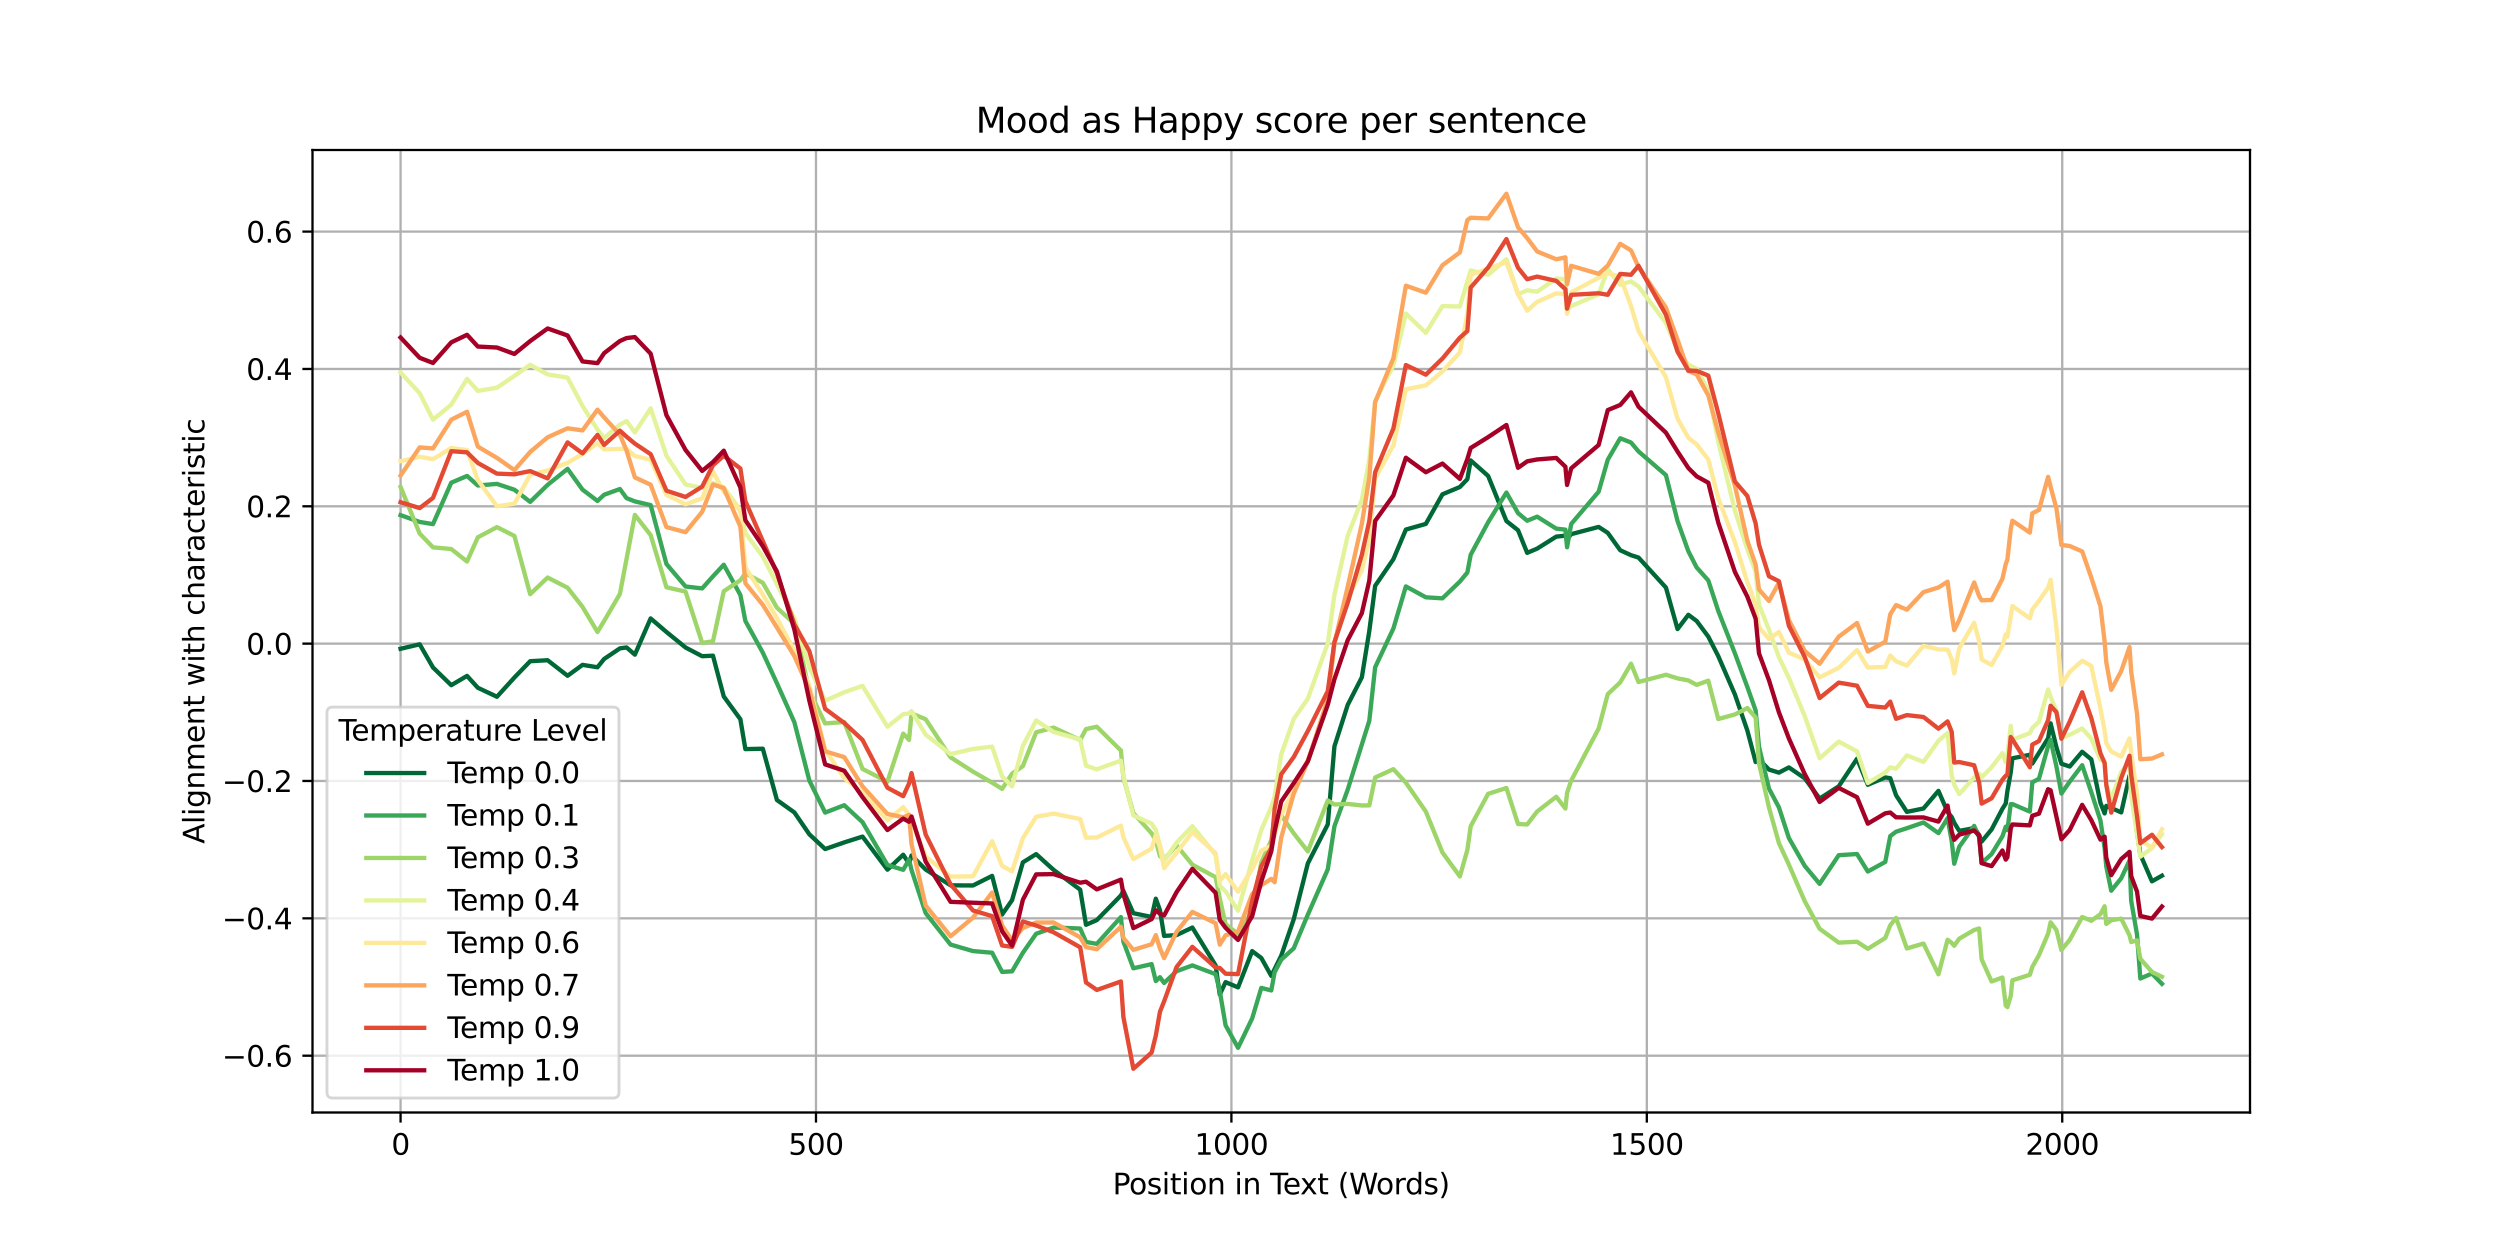 <?xml version="1.0" encoding="utf-8" standalone="no"?>
<!DOCTYPE svg PUBLIC "-//W3C//DTD SVG 1.1//EN"
  "http://www.w3.org/Graphics/SVG/1.1/DTD/svg11.dtd">
<svg xmlns:xlink="http://www.w3.org/1999/xlink" width="864pt" height="432pt" viewBox="0 0 864 432" xmlns="http://www.w3.org/2000/svg" version="1.1">
 <defs>
  <style type="text/css">*{stroke-linejoin: round; stroke-linecap: butt}</style>
 </defs>
 <g id="figure_1">
  <g id="patch_1">
   <path d="M 0 432 
L 864 432 
L 864 0 
L 0 0 
z
" style="fill: #ffffff"/>
  </g>
  <g id="axes_1">
   <g id="patch_2">
    <path d="M 108 384.48 
L 777.6 384.48 
L 777.6 51.84 
L 108 51.84 
z
" style="fill: #ffffff"/>
   </g>
   <g id="matplotlib.axis_1">
    <g id="xtick_1">
     <g id="line2d_1">
      <path d="M 138.436 384.48 
L 138.436 51.84 
" clip-path="url(#pa7016a08eb)" style="fill: none; stroke: #b0b0b0; stroke-width: 0.8; stroke-linecap: square"/>
     </g>
     <g id="line2d_2">
      <defs>
       <path id="m68412c2a30" d="M 0 0 
L 0 3.5 
" style="stroke: #000000; stroke-width: 0.8"/>
      </defs>
      <g>
       <use xlink:href="#m68412c2a30" x="138.436" y="384.48" style="stroke: #000000; stroke-width: 0.8"/>
      </g>
     </g>
     <g id="text_1">
      <!-- 0 -->
      <g transform="translate(135.255 399.078) scale(0.1 -0.1)">
       <defs>
        <path id="DejaVuSans-30" d="M 2034 4250 
Q 1547 4250 1301 3770 
Q 1056 3291 1056 2328 
Q 1056 1369 1301 889 
Q 1547 409 2034 409 
Q 2525 409 2770 889 
Q 3016 1369 3016 2328 
Q 3016 3291 2770 3770 
Q 2525 4250 2034 4250 
z
M 2034 4750 
Q 2819 4750 3233 4129 
Q 3647 3509 3647 2328 
Q 3647 1150 3233 529 
Q 2819 -91 2034 -91 
Q 1250 -91 836 529 
Q 422 1150 422 2328 
Q 422 3509 836 4129 
Q 1250 4750 2034 4750 
z
" transform="scale(0.016)"/>
       </defs>
       <use xlink:href="#DejaVuSans-30"/>
      </g>
     </g>
    </g>
    <g id="xtick_2">
     <g id="line2d_3">
      <path d="M 282.004 384.48 
L 282.004 51.84 
" clip-path="url(#pa7016a08eb)" style="fill: none; stroke: #b0b0b0; stroke-width: 0.8; stroke-linecap: square"/>
     </g>
     <g id="line2d_4">
      <g>
       <use xlink:href="#m68412c2a30" x="282.004" y="384.48" style="stroke: #000000; stroke-width: 0.8"/>
      </g>
     </g>
     <g id="text_2">
      <!-- 500 -->
      <g transform="translate(272.46 399.078) scale(0.1 -0.1)">
       <defs>
        <path id="DejaVuSans-35" d="M 691 4666 
L 3169 4666 
L 3169 4134 
L 1269 4134 
L 1269 2991 
Q 1406 3038 1543 3061 
Q 1681 3084 1819 3084 
Q 2600 3084 3056 2656 
Q 3513 2228 3513 1497 
Q 3513 744 3044 326 
Q 2575 -91 1722 -91 
Q 1428 -91 1123 -41 
Q 819 9 494 109 
L 494 744 
Q 775 591 1075 516 
Q 1375 441 1709 441 
Q 2250 441 2565 725 
Q 2881 1009 2881 1497 
Q 2881 1984 2565 2268 
Q 2250 2553 1709 2553 
Q 1456 2553 1204 2497 
Q 953 2441 691 2322 
L 691 4666 
z
" transform="scale(0.016)"/>
       </defs>
       <use xlink:href="#DejaVuSans-35"/>
       <use xlink:href="#DejaVuSans-30" transform="translate(63.623 0)"/>
       <use xlink:href="#DejaVuSans-30" transform="translate(127.246 0)"/>
      </g>
     </g>
    </g>
    <g id="xtick_3">
     <g id="line2d_5">
      <path d="M 425.572 384.48 
L 425.572 51.84 
" clip-path="url(#pa7016a08eb)" style="fill: none; stroke: #b0b0b0; stroke-width: 0.8; stroke-linecap: square"/>
     </g>
     <g id="line2d_6">
      <g>
       <use xlink:href="#m68412c2a30" x="425.572" y="384.48" style="stroke: #000000; stroke-width: 0.8"/>
      </g>
     </g>
     <g id="text_3">
      <!-- 1000 -->
      <g transform="translate(412.847 399.078) scale(0.1 -0.1)">
       <defs>
        <path id="DejaVuSans-31" d="M 794 531 
L 1825 531 
L 1825 4091 
L 703 3866 
L 703 4441 
L 1819 4666 
L 2450 4666 
L 2450 531 
L 3481 531 
L 3481 0 
L 794 0 
L 794 531 
z
" transform="scale(0.016)"/>
       </defs>
       <use xlink:href="#DejaVuSans-31"/>
       <use xlink:href="#DejaVuSans-30" transform="translate(63.623 0)"/>
       <use xlink:href="#DejaVuSans-30" transform="translate(127.246 0)"/>
       <use xlink:href="#DejaVuSans-30" transform="translate(190.869 0)"/>
      </g>
     </g>
    </g>
    <g id="xtick_4">
     <g id="line2d_7">
      <path d="M 569.14 384.48 
L 569.14 51.84 
" clip-path="url(#pa7016a08eb)" style="fill: none; stroke: #b0b0b0; stroke-width: 0.8; stroke-linecap: square"/>
     </g>
     <g id="line2d_8">
      <g>
       <use xlink:href="#m68412c2a30" x="569.14" y="384.48" style="stroke: #000000; stroke-width: 0.8"/>
      </g>
     </g>
     <g id="text_4">
      <!-- 1500 -->
      <g transform="translate(556.415 399.078) scale(0.1 -0.1)">
       <use xlink:href="#DejaVuSans-31"/>
       <use xlink:href="#DejaVuSans-35" transform="translate(63.623 0)"/>
       <use xlink:href="#DejaVuSans-30" transform="translate(127.246 0)"/>
       <use xlink:href="#DejaVuSans-30" transform="translate(190.869 0)"/>
      </g>
     </g>
    </g>
    <g id="xtick_5">
     <g id="line2d_9">
      <path d="M 712.707 384.48 
L 712.707 51.84 
" clip-path="url(#pa7016a08eb)" style="fill: none; stroke: #b0b0b0; stroke-width: 0.8; stroke-linecap: square"/>
     </g>
     <g id="line2d_10">
      <g>
       <use xlink:href="#m68412c2a30" x="712.707" y="384.48" style="stroke: #000000; stroke-width: 0.8"/>
      </g>
     </g>
     <g id="text_5">
      <!-- 2000 -->
      <g transform="translate(699.982 399.078) scale(0.1 -0.1)">
       <defs>
        <path id="DejaVuSans-32" d="M 1228 531 
L 3431 531 
L 3431 0 
L 469 0 
L 469 531 
Q 828 903 1448 1529 
Q 2069 2156 2228 2338 
Q 2531 2678 2651 2914 
Q 2772 3150 2772 3378 
Q 2772 3750 2511 3984 
Q 2250 4219 1831 4219 
Q 1534 4219 1204 4116 
Q 875 4013 500 3803 
L 500 4441 
Q 881 4594 1212 4672 
Q 1544 4750 1819 4750 
Q 2544 4750 2975 4387 
Q 3406 4025 3406 3419 
Q 3406 3131 3298 2873 
Q 3191 2616 2906 2266 
Q 2828 2175 2409 1742 
Q 1991 1309 1228 531 
z
" transform="scale(0.016)"/>
       </defs>
       <use xlink:href="#DejaVuSans-32"/>
       <use xlink:href="#DejaVuSans-30" transform="translate(63.623 0)"/>
       <use xlink:href="#DejaVuSans-30" transform="translate(127.246 0)"/>
       <use xlink:href="#DejaVuSans-30" transform="translate(190.869 0)"/>
      </g>
     </g>
    </g>
    <g id="text_6">
     <!-- Position in Text (Words) -->
     <g transform="translate(384.541 412.757) scale(0.1 -0.1)">
      <defs>
       <path id="DejaVuSans-50" d="M 1259 4147 
L 1259 2394 
L 2053 2394 
Q 2494 2394 2734 2622 
Q 2975 2850 2975 3272 
Q 2975 3691 2734 3919 
Q 2494 4147 2053 4147 
L 1259 4147 
z
M 628 4666 
L 2053 4666 
Q 2838 4666 3239 4311 
Q 3641 3956 3641 3272 
Q 3641 2581 3239 2228 
Q 2838 1875 2053 1875 
L 1259 1875 
L 1259 0 
L 628 0 
L 628 4666 
z
" transform="scale(0.016)"/>
       <path id="DejaVuSans-6f" d="M 1959 3097 
Q 1497 3097 1228 2736 
Q 959 2375 959 1747 
Q 959 1119 1226 758 
Q 1494 397 1959 397 
Q 2419 397 2687 759 
Q 2956 1122 2956 1747 
Q 2956 2369 2687 2733 
Q 2419 3097 1959 3097 
z
M 1959 3584 
Q 2709 3584 3137 3096 
Q 3566 2609 3566 1747 
Q 3566 888 3137 398 
Q 2709 -91 1959 -91 
Q 1206 -91 779 398 
Q 353 888 353 1747 
Q 353 2609 779 3096 
Q 1206 3584 1959 3584 
z
" transform="scale(0.016)"/>
       <path id="DejaVuSans-73" d="M 2834 3397 
L 2834 2853 
Q 2591 2978 2328 3040 
Q 2066 3103 1784 3103 
Q 1356 3103 1142 2972 
Q 928 2841 928 2578 
Q 928 2378 1081 2264 
Q 1234 2150 1697 2047 
L 1894 2003 
Q 2506 1872 2764 1633 
Q 3022 1394 3022 966 
Q 3022 478 2636 193 
Q 2250 -91 1575 -91 
Q 1294 -91 989 -36 
Q 684 19 347 128 
L 347 722 
Q 666 556 975 473 
Q 1284 391 1588 391 
Q 1994 391 2212 530 
Q 2431 669 2431 922 
Q 2431 1156 2273 1281 
Q 2116 1406 1581 1522 
L 1381 1569 
Q 847 1681 609 1914 
Q 372 2147 372 2553 
Q 372 3047 722 3315 
Q 1072 3584 1716 3584 
Q 2034 3584 2315 3537 
Q 2597 3491 2834 3397 
z
" transform="scale(0.016)"/>
       <path id="DejaVuSans-69" d="M 603 3500 
L 1178 3500 
L 1178 0 
L 603 0 
L 603 3500 
z
M 603 4863 
L 1178 4863 
L 1178 4134 
L 603 4134 
L 603 4863 
z
" transform="scale(0.016)"/>
       <path id="DejaVuSans-74" d="M 1172 4494 
L 1172 3500 
L 2356 3500 
L 2356 3053 
L 1172 3053 
L 1172 1153 
Q 1172 725 1289 603 
Q 1406 481 1766 481 
L 2356 481 
L 2356 0 
L 1766 0 
Q 1100 0 847 248 
Q 594 497 594 1153 
L 594 3053 
L 172 3053 
L 172 3500 
L 594 3500 
L 594 4494 
L 1172 4494 
z
" transform="scale(0.016)"/>
       <path id="DejaVuSans-6e" d="M 3513 2113 
L 3513 0 
L 2938 0 
L 2938 2094 
Q 2938 2591 2744 2837 
Q 2550 3084 2163 3084 
Q 1697 3084 1428 2787 
Q 1159 2491 1159 1978 
L 1159 0 
L 581 0 
L 581 3500 
L 1159 3500 
L 1159 2956 
Q 1366 3272 1645 3428 
Q 1925 3584 2291 3584 
Q 2894 3584 3203 3211 
Q 3513 2838 3513 2113 
z
" transform="scale(0.016)"/>
       <path id="DejaVuSans-20" transform="scale(0.016)"/>
       <path id="DejaVuSans-54" d="M -19 4666 
L 3928 4666 
L 3928 4134 
L 2272 4134 
L 2272 0 
L 1638 0 
L 1638 4134 
L -19 4134 
L -19 4666 
z
" transform="scale(0.016)"/>
       <path id="DejaVuSans-65" d="M 3597 1894 
L 3597 1613 
L 953 1613 
Q 991 1019 1311 708 
Q 1631 397 2203 397 
Q 2534 397 2845 478 
Q 3156 559 3463 722 
L 3463 178 
Q 3153 47 2828 -22 
Q 2503 -91 2169 -91 
Q 1331 -91 842 396 
Q 353 884 353 1716 
Q 353 2575 817 3079 
Q 1281 3584 2069 3584 
Q 2775 3584 3186 3129 
Q 3597 2675 3597 1894 
z
M 3022 2063 
Q 3016 2534 2758 2815 
Q 2500 3097 2075 3097 
Q 1594 3097 1305 2825 
Q 1016 2553 972 2059 
L 3022 2063 
z
" transform="scale(0.016)"/>
       <path id="DejaVuSans-78" d="M 3513 3500 
L 2247 1797 
L 3578 0 
L 2900 0 
L 1881 1375 
L 863 0 
L 184 0 
L 1544 1831 
L 300 3500 
L 978 3500 
L 1906 2253 
L 2834 3500 
L 3513 3500 
z
" transform="scale(0.016)"/>
       <path id="DejaVuSans-28" d="M 1984 4856 
Q 1566 4138 1362 3434 
Q 1159 2731 1159 2009 
Q 1159 1288 1364 580 
Q 1569 -128 1984 -844 
L 1484 -844 
Q 1016 -109 783 600 
Q 550 1309 550 2009 
Q 550 2706 781 3412 
Q 1013 4119 1484 4856 
L 1984 4856 
z
" transform="scale(0.016)"/>
       <path id="DejaVuSans-57" d="M 213 4666 
L 850 4666 
L 1831 722 
L 2809 4666 
L 3519 4666 
L 4500 722 
L 5478 4666 
L 6119 4666 
L 4947 0 
L 4153 0 
L 3169 4050 
L 2175 0 
L 1381 0 
L 213 4666 
z
" transform="scale(0.016)"/>
       <path id="DejaVuSans-72" d="M 2631 2963 
Q 2534 3019 2420 3045 
Q 2306 3072 2169 3072 
Q 1681 3072 1420 2755 
Q 1159 2438 1159 1844 
L 1159 0 
L 581 0 
L 581 3500 
L 1159 3500 
L 1159 2956 
Q 1341 3275 1631 3429 
Q 1922 3584 2338 3584 
Q 2397 3584 2469 3576 
Q 2541 3569 2628 3553 
L 2631 2963 
z
" transform="scale(0.016)"/>
       <path id="DejaVuSans-64" d="M 2906 2969 
L 2906 4863 
L 3481 4863 
L 3481 0 
L 2906 0 
L 2906 525 
Q 2725 213 2448 61 
Q 2172 -91 1784 -91 
Q 1150 -91 751 415 
Q 353 922 353 1747 
Q 353 2572 751 3078 
Q 1150 3584 1784 3584 
Q 2172 3584 2448 3432 
Q 2725 3281 2906 2969 
z
M 947 1747 
Q 947 1113 1208 752 
Q 1469 391 1925 391 
Q 2381 391 2643 752 
Q 2906 1113 2906 1747 
Q 2906 2381 2643 2742 
Q 2381 3103 1925 3103 
Q 1469 3103 1208 2742 
Q 947 2381 947 1747 
z
" transform="scale(0.016)"/>
       <path id="DejaVuSans-29" d="M 513 4856 
L 1013 4856 
Q 1481 4119 1714 3412 
Q 1947 2706 1947 2009 
Q 1947 1309 1714 600 
Q 1481 -109 1013 -844 
L 513 -844 
Q 928 -128 1133 580 
Q 1338 1288 1338 2009 
Q 1338 2731 1133 3434 
Q 928 4138 513 4856 
z
" transform="scale(0.016)"/>
      </defs>
      <use xlink:href="#DejaVuSans-50"/>
      <use xlink:href="#DejaVuSans-6f" transform="translate(56.678 0)"/>
      <use xlink:href="#DejaVuSans-73" transform="translate(117.859 0)"/>
      <use xlink:href="#DejaVuSans-69" transform="translate(169.959 0)"/>
      <use xlink:href="#DejaVuSans-74" transform="translate(197.742 0)"/>
      <use xlink:href="#DejaVuSans-69" transform="translate(236.951 0)"/>
      <use xlink:href="#DejaVuSans-6f" transform="translate(264.734 0)"/>
      <use xlink:href="#DejaVuSans-6e" transform="translate(325.916 0)"/>
      <use xlink:href="#DejaVuSans-20" transform="translate(389.295 0)"/>
      <use xlink:href="#DejaVuSans-69" transform="translate(421.082 0)"/>
      <use xlink:href="#DejaVuSans-6e" transform="translate(448.865 0)"/>
      <use xlink:href="#DejaVuSans-20" transform="translate(512.244 0)"/>
      <use xlink:href="#DejaVuSans-54" transform="translate(544.031 0)"/>
      <use xlink:href="#DejaVuSans-65" transform="translate(588.115 0)"/>
      <use xlink:href="#DejaVuSans-78" transform="translate(647.889 0)"/>
      <use xlink:href="#DejaVuSans-74" transform="translate(707.068 0)"/>
      <use xlink:href="#DejaVuSans-20" transform="translate(746.277 0)"/>
      <use xlink:href="#DejaVuSans-28" transform="translate(778.064 0)"/>
      <use xlink:href="#DejaVuSans-57" transform="translate(817.078 0)"/>
      <use xlink:href="#DejaVuSans-6f" transform="translate(910.08 0)"/>
      <use xlink:href="#DejaVuSans-72" transform="translate(971.262 0)"/>
      <use xlink:href="#DejaVuSans-64" transform="translate(1010.625 0)"/>
      <use xlink:href="#DejaVuSans-73" transform="translate(1074.102 0)"/>
      <use xlink:href="#DejaVuSans-29" transform="translate(1126.201 0)"/>
     </g>
    </g>
   </g>
   <g id="matplotlib.axis_2">
    <g id="ytick_1">
     <g id="line2d_11">
      <path d="M 108 364.843 
L 777.6 364.843 
" clip-path="url(#pa7016a08eb)" style="fill: none; stroke: #b0b0b0; stroke-width: 0.8; stroke-linecap: square"/>
     </g>
     <g id="line2d_12">
      <defs>
       <path id="mf75378b970" d="M 0 0 
L -3.5 0 
" style="stroke: #000000; stroke-width: 0.8"/>
      </defs>
      <g>
       <use xlink:href="#mf75378b970" x="108" y="364.843" style="stroke: #000000; stroke-width: 0.8"/>
      </g>
     </g>
     <g id="text_7">
      <!-- −0.6 -->
      <g transform="translate(76.717 368.643) scale(0.1 -0.1)">
       <defs>
        <path id="DejaVuSans-2212" d="M 678 2272 
L 4684 2272 
L 4684 1741 
L 678 1741 
L 678 2272 
z
" transform="scale(0.016)"/>
        <path id="DejaVuSans-2e" d="M 684 794 
L 1344 794 
L 1344 0 
L 684 0 
L 684 794 
z
" transform="scale(0.016)"/>
        <path id="DejaVuSans-36" d="M 2113 2584 
Q 1688 2584 1439 2293 
Q 1191 2003 1191 1497 
Q 1191 994 1439 701 
Q 1688 409 2113 409 
Q 2538 409 2786 701 
Q 3034 994 3034 1497 
Q 3034 2003 2786 2293 
Q 2538 2584 2113 2584 
z
M 3366 4563 
L 3366 3988 
Q 3128 4100 2886 4159 
Q 2644 4219 2406 4219 
Q 1781 4219 1451 3797 
Q 1122 3375 1075 2522 
Q 1259 2794 1537 2939 
Q 1816 3084 2150 3084 
Q 2853 3084 3261 2657 
Q 3669 2231 3669 1497 
Q 3669 778 3244 343 
Q 2819 -91 2113 -91 
Q 1303 -91 875 529 
Q 447 1150 447 2328 
Q 447 3434 972 4092 
Q 1497 4750 2381 4750 
Q 2619 4750 2861 4703 
Q 3103 4656 3366 4563 
z
" transform="scale(0.016)"/>
       </defs>
       <use xlink:href="#DejaVuSans-2212"/>
       <use xlink:href="#DejaVuSans-30" transform="translate(83.789 0)"/>
       <use xlink:href="#DejaVuSans-2e" transform="translate(147.412 0)"/>
       <use xlink:href="#DejaVuSans-36" transform="translate(179.199 0)"/>
      </g>
     </g>
    </g>
    <g id="ytick_2">
     <g id="line2d_13">
      <path d="M 108 317.377 
L 777.6 317.377 
" clip-path="url(#pa7016a08eb)" style="fill: none; stroke: #b0b0b0; stroke-width: 0.8; stroke-linecap: square"/>
     </g>
     <g id="line2d_14">
      <g>
       <use xlink:href="#mf75378b970" x="108" y="317.377" style="stroke: #000000; stroke-width: 0.8"/>
      </g>
     </g>
     <g id="text_8">
      <!-- −0.4 -->
      <g transform="translate(76.717 321.176) scale(0.1 -0.1)">
       <defs>
        <path id="DejaVuSans-34" d="M 2419 4116 
L 825 1625 
L 2419 1625 
L 2419 4116 
z
M 2253 4666 
L 3047 4666 
L 3047 1625 
L 3713 1625 
L 3713 1100 
L 3047 1100 
L 3047 0 
L 2419 0 
L 2419 1100 
L 313 1100 
L 313 1709 
L 2253 4666 
z
" transform="scale(0.016)"/>
       </defs>
       <use xlink:href="#DejaVuSans-2212"/>
       <use xlink:href="#DejaVuSans-30" transform="translate(83.789 0)"/>
       <use xlink:href="#DejaVuSans-2e" transform="translate(147.412 0)"/>
       <use xlink:href="#DejaVuSans-34" transform="translate(179.199 0)"/>
      </g>
     </g>
    </g>
    <g id="ytick_3">
     <g id="line2d_15">
      <path d="M 108 269.91 
L 777.6 269.91 
" clip-path="url(#pa7016a08eb)" style="fill: none; stroke: #b0b0b0; stroke-width: 0.8; stroke-linecap: square"/>
     </g>
     <g id="line2d_16">
      <g>
       <use xlink:href="#mf75378b970" x="108" y="269.91" style="stroke: #000000; stroke-width: 0.8"/>
      </g>
     </g>
     <g id="text_9">
      <!-- −0.2 -->
      <g transform="translate(76.717 273.709) scale(0.1 -0.1)">
       <use xlink:href="#DejaVuSans-2212"/>
       <use xlink:href="#DejaVuSans-30" transform="translate(83.789 0)"/>
       <use xlink:href="#DejaVuSans-2e" transform="translate(147.412 0)"/>
       <use xlink:href="#DejaVuSans-32" transform="translate(179.199 0)"/>
      </g>
     </g>
    </g>
    <g id="ytick_4">
     <g id="line2d_17">
      <path d="M 108 222.443 
L 777.6 222.443 
" clip-path="url(#pa7016a08eb)" style="fill: none; stroke: #b0b0b0; stroke-width: 0.8; stroke-linecap: square"/>
     </g>
     <g id="line2d_18">
      <g>
       <use xlink:href="#mf75378b970" x="108" y="222.443" style="stroke: #000000; stroke-width: 0.8"/>
      </g>
     </g>
     <g id="text_10">
      <!-- 0.0 -->
      <g transform="translate(85.097 226.242) scale(0.1 -0.1)">
       <use xlink:href="#DejaVuSans-30"/>
       <use xlink:href="#DejaVuSans-2e" transform="translate(63.623 0)"/>
       <use xlink:href="#DejaVuSans-30" transform="translate(95.41 0)"/>
      </g>
     </g>
    </g>
    <g id="ytick_5">
     <g id="line2d_19">
      <path d="M 108 174.977 
L 777.6 174.977 
" clip-path="url(#pa7016a08eb)" style="fill: none; stroke: #b0b0b0; stroke-width: 0.8; stroke-linecap: square"/>
     </g>
     <g id="line2d_20">
      <g>
       <use xlink:href="#mf75378b970" x="108" y="174.977" style="stroke: #000000; stroke-width: 0.8"/>
      </g>
     </g>
     <g id="text_11">
      <!-- 0.2 -->
      <g transform="translate(85.097 178.776) scale(0.1 -0.1)">
       <use xlink:href="#DejaVuSans-30"/>
       <use xlink:href="#DejaVuSans-2e" transform="translate(63.623 0)"/>
       <use xlink:href="#DejaVuSans-32" transform="translate(95.41 0)"/>
      </g>
     </g>
    </g>
    <g id="ytick_6">
     <g id="line2d_21">
      <path d="M 108 127.51 
L 777.6 127.51 
" clip-path="url(#pa7016a08eb)" style="fill: none; stroke: #b0b0b0; stroke-width: 0.8; stroke-linecap: square"/>
     </g>
     <g id="line2d_22">
      <g>
       <use xlink:href="#mf75378b970" x="108" y="127.51" style="stroke: #000000; stroke-width: 0.8"/>
      </g>
     </g>
     <g id="text_12">
      <!-- 0.4 -->
      <g transform="translate(85.097 131.309) scale(0.1 -0.1)">
       <use xlink:href="#DejaVuSans-30"/>
       <use xlink:href="#DejaVuSans-2e" transform="translate(63.623 0)"/>
       <use xlink:href="#DejaVuSans-34" transform="translate(95.41 0)"/>
      </g>
     </g>
    </g>
    <g id="ytick_7">
     <g id="line2d_23">
      <path d="M 108 80.043 
L 777.6 80.043 
" clip-path="url(#pa7016a08eb)" style="fill: none; stroke: #b0b0b0; stroke-width: 0.8; stroke-linecap: square"/>
     </g>
     <g id="line2d_24">
      <g>
       <use xlink:href="#mf75378b970" x="108" y="80.043" style="stroke: #000000; stroke-width: 0.8"/>
      </g>
     </g>
     <g id="text_13">
      <!-- 0.6 -->
      <g transform="translate(85.097 83.842) scale(0.1 -0.1)">
       <use xlink:href="#DejaVuSans-30"/>
       <use xlink:href="#DejaVuSans-2e" transform="translate(63.623 0)"/>
       <use xlink:href="#DejaVuSans-36" transform="translate(95.41 0)"/>
      </g>
     </g>
    </g>
    <g id="text_14">
     <!-- Alignment with characteristic -->
     <g transform="translate(70.638 291.598) rotate(-90) scale(0.1 -0.1)">
      <defs>
       <path id="DejaVuSans-41" d="M 2188 4044 
L 1331 1722 
L 3047 1722 
L 2188 4044 
z
M 1831 4666 
L 2547 4666 
L 4325 0 
L 3669 0 
L 3244 1197 
L 1141 1197 
L 716 0 
L 50 0 
L 1831 4666 
z
" transform="scale(0.016)"/>
       <path id="DejaVuSans-6c" d="M 603 4863 
L 1178 4863 
L 1178 0 
L 603 0 
L 603 4863 
z
" transform="scale(0.016)"/>
       <path id="DejaVuSans-67" d="M 2906 1791 
Q 2906 2416 2648 2759 
Q 2391 3103 1925 3103 
Q 1463 3103 1205 2759 
Q 947 2416 947 1791 
Q 947 1169 1205 825 
Q 1463 481 1925 481 
Q 2391 481 2648 825 
Q 2906 1169 2906 1791 
z
M 3481 434 
Q 3481 -459 3084 -895 
Q 2688 -1331 1869 -1331 
Q 1566 -1331 1297 -1286 
Q 1028 -1241 775 -1147 
L 775 -588 
Q 1028 -725 1275 -790 
Q 1522 -856 1778 -856 
Q 2344 -856 2625 -561 
Q 2906 -266 2906 331 
L 2906 616 
Q 2728 306 2450 153 
Q 2172 0 1784 0 
Q 1141 0 747 490 
Q 353 981 353 1791 
Q 353 2603 747 3093 
Q 1141 3584 1784 3584 
Q 2172 3584 2450 3431 
Q 2728 3278 2906 2969 
L 2906 3500 
L 3481 3500 
L 3481 434 
z
" transform="scale(0.016)"/>
       <path id="DejaVuSans-6d" d="M 3328 2828 
Q 3544 3216 3844 3400 
Q 4144 3584 4550 3584 
Q 5097 3584 5394 3201 
Q 5691 2819 5691 2113 
L 5691 0 
L 5113 0 
L 5113 2094 
Q 5113 2597 4934 2840 
Q 4756 3084 4391 3084 
Q 3944 3084 3684 2787 
Q 3425 2491 3425 1978 
L 3425 0 
L 2847 0 
L 2847 2094 
Q 2847 2600 2669 2842 
Q 2491 3084 2119 3084 
Q 1678 3084 1418 2786 
Q 1159 2488 1159 1978 
L 1159 0 
L 581 0 
L 581 3500 
L 1159 3500 
L 1159 2956 
Q 1356 3278 1631 3431 
Q 1906 3584 2284 3584 
Q 2666 3584 2933 3390 
Q 3200 3197 3328 2828 
z
" transform="scale(0.016)"/>
       <path id="DejaVuSans-77" d="M 269 3500 
L 844 3500 
L 1563 769 
L 2278 3500 
L 2956 3500 
L 3675 769 
L 4391 3500 
L 4966 3500 
L 4050 0 
L 3372 0 
L 2619 2869 
L 1863 0 
L 1184 0 
L 269 3500 
z
" transform="scale(0.016)"/>
       <path id="DejaVuSans-68" d="M 3513 2113 
L 3513 0 
L 2938 0 
L 2938 2094 
Q 2938 2591 2744 2837 
Q 2550 3084 2163 3084 
Q 1697 3084 1428 2787 
Q 1159 2491 1159 1978 
L 1159 0 
L 581 0 
L 581 4863 
L 1159 4863 
L 1159 2956 
Q 1366 3272 1645 3428 
Q 1925 3584 2291 3584 
Q 2894 3584 3203 3211 
Q 3513 2838 3513 2113 
z
" transform="scale(0.016)"/>
       <path id="DejaVuSans-63" d="M 3122 3366 
L 3122 2828 
Q 2878 2963 2633 3030 
Q 2388 3097 2138 3097 
Q 1578 3097 1268 2742 
Q 959 2388 959 1747 
Q 959 1106 1268 751 
Q 1578 397 2138 397 
Q 2388 397 2633 464 
Q 2878 531 3122 666 
L 3122 134 
Q 2881 22 2623 -34 
Q 2366 -91 2075 -91 
Q 1284 -91 818 406 
Q 353 903 353 1747 
Q 353 2603 823 3093 
Q 1294 3584 2113 3584 
Q 2378 3584 2631 3529 
Q 2884 3475 3122 3366 
z
" transform="scale(0.016)"/>
       <path id="DejaVuSans-61" d="M 2194 1759 
Q 1497 1759 1228 1600 
Q 959 1441 959 1056 
Q 959 750 1161 570 
Q 1363 391 1709 391 
Q 2188 391 2477 730 
Q 2766 1069 2766 1631 
L 2766 1759 
L 2194 1759 
z
M 3341 1997 
L 3341 0 
L 2766 0 
L 2766 531 
Q 2569 213 2275 61 
Q 1981 -91 1556 -91 
Q 1019 -91 701 211 
Q 384 513 384 1019 
Q 384 1609 779 1909 
Q 1175 2209 1959 2209 
L 2766 2209 
L 2766 2266 
Q 2766 2663 2505 2880 
Q 2244 3097 1772 3097 
Q 1472 3097 1187 3025 
Q 903 2953 641 2809 
L 641 3341 
Q 956 3463 1253 3523 
Q 1550 3584 1831 3584 
Q 2591 3584 2966 3190 
Q 3341 2797 3341 1997 
z
" transform="scale(0.016)"/>
      </defs>
      <use xlink:href="#DejaVuSans-41"/>
      <use xlink:href="#DejaVuSans-6c" transform="translate(68.408 0)"/>
      <use xlink:href="#DejaVuSans-69" transform="translate(96.191 0)"/>
      <use xlink:href="#DejaVuSans-67" transform="translate(123.975 0)"/>
      <use xlink:href="#DejaVuSans-6e" transform="translate(187.451 0)"/>
      <use xlink:href="#DejaVuSans-6d" transform="translate(250.83 0)"/>
      <use xlink:href="#DejaVuSans-65" transform="translate(348.242 0)"/>
      <use xlink:href="#DejaVuSans-6e" transform="translate(409.766 0)"/>
      <use xlink:href="#DejaVuSans-74" transform="translate(473.145 0)"/>
      <use xlink:href="#DejaVuSans-20" transform="translate(512.354 0)"/>
      <use xlink:href="#DejaVuSans-77" transform="translate(544.141 0)"/>
      <use xlink:href="#DejaVuSans-69" transform="translate(625.928 0)"/>
      <use xlink:href="#DejaVuSans-74" transform="translate(653.711 0)"/>
      <use xlink:href="#DejaVuSans-68" transform="translate(692.92 0)"/>
      <use xlink:href="#DejaVuSans-20" transform="translate(756.299 0)"/>
      <use xlink:href="#DejaVuSans-63" transform="translate(788.086 0)"/>
      <use xlink:href="#DejaVuSans-68" transform="translate(843.066 0)"/>
      <use xlink:href="#DejaVuSans-61" transform="translate(906.445 0)"/>
      <use xlink:href="#DejaVuSans-72" transform="translate(967.725 0)"/>
      <use xlink:href="#DejaVuSans-61" transform="translate(1008.838 0)"/>
      <use xlink:href="#DejaVuSans-63" transform="translate(1070.117 0)"/>
      <use xlink:href="#DejaVuSans-74" transform="translate(1125.098 0)"/>
      <use xlink:href="#DejaVuSans-65" transform="translate(1164.307 0)"/>
      <use xlink:href="#DejaVuSans-72" transform="translate(1225.83 0)"/>
      <use xlink:href="#DejaVuSans-69" transform="translate(1266.943 0)"/>
      <use xlink:href="#DejaVuSans-73" transform="translate(1294.727 0)"/>
      <use xlink:href="#DejaVuSans-74" transform="translate(1346.826 0)"/>
      <use xlink:href="#DejaVuSans-69" transform="translate(1386.035 0)"/>
      <use xlink:href="#DejaVuSans-63" transform="translate(1413.818 0)"/>
     </g>
    </g>
   </g>
   <g id="line2d_25">
    <path d="M 138.436 224.216 
L 145.04 222.672 
L 149.635 230.671 
L 155.952 236.796 
L 161.407 233.592 
L 165.14 237.693 
L 171.744 240.799 
L 177.774 234.153 
L 183.23 228.515 
L 189.259 228.181 
L 196.151 233.55 
L 201.319 229.778 
L 206.487 230.606 
L 208.785 227.742 
L 214.24 224.076 
L 216.537 223.763 
L 219.409 226.24 
L 224.864 213.733 
L 230.32 218.41 
L 236.924 223.775 
L 242.667 226.786 
L 246.399 226.605 
L 250.132 240.706 
L 255.875 248.577 
L 257.598 258.891 
L 263.627 258.754 
L 268.509 276.483 
L 274.539 280.78 
L 279.707 288.331 
L 285.163 293.426 
L 291.767 291.138 
L 298.084 289.125 
L 306.698 300.561 
L 312.153 295.4 
L 314.163 298.465 
L 315.025 295.643 
L 319.906 300.509 
L 328.52 305.971 
L 336.273 306.022 
L 342.877 302.702 
L 346.322 316.074 
L 349.768 311.091 
L 353.501 298.028 
L 358.095 295.184 
L 364.125 300.633 
L 373.313 307.467 
L 375.323 319.607 
L 379.056 317.987 
L 387.383 309.471 
L 388.244 307.892 
L 391.69 315.603 
L 398.007 316.903 
L 399.443 310.595 
L 400.878 314.544 
L 402.314 323.45 
L 406.621 323.162 
L 412.077 320.557 
L 420.116 333.633 
L 421.552 343.692 
L 423.562 339.422 
L 427.869 341.234 
L 432.75 328.7 
L 435.909 331.089 
L 439.354 337.265 
L 442.8 330.269 
L 447.107 317.72 
L 451.988 298.389 
L 458.88 284.905 
L 461.177 257.947 
L 465.771 243.601 
L 470.652 234.071 
L 473.236 218.037 
L 475.246 202.458 
L 481.563 193.235 
L 485.87 183.015 
L 492.762 181.066 
L 498.504 170.837 
L 504.534 168.296 
L 507.118 165.604 
L 508.267 159.124 
L 514.297 164.489 
L 520.614 180.068 
L 524.634 183.248 
L 527.792 191.069 
L 531.238 189.6 
L 537.842 185.456 
L 541 185.124 
L 541.575 186.327 
L 543.01 184.602 
L 552.486 182.105 
L 555.644 184.156 
L 559.951 190.162 
L 563.684 191.877 
L 566.268 192.688 
L 575.744 203.066 
L 579.764 217.403 
L 583.496 212.472 
L 586.368 214.619 
L 590.388 220.018 
L 593.833 226.765 
L 599.576 239.994 
L 603.883 252.473 
L 606.754 263.359 
L 607.903 262.408 
L 611.349 265.958 
L 614.794 267.019 
L 618.24 265.215 
L 623.695 268.956 
L 628.864 275.983 
L 635.468 271.75 
L 641.785 262.219 
L 645.518 271.211 
L 651.548 268.669 
L 653.27 268.95 
L 655.28 274.836 
L 659.013 280.58 
L 664.756 279.414 
L 669.924 273.326 
L 673.083 280.622 
L 674.518 282.383 
L 675.38 284.341 
L 677.103 287.152 
L 682.271 286.183 
L 683.994 288.598 
L 684.855 290.86 
L 688.301 286.64 
L 692.034 279.525 
L 693.182 277.704 
L 693.756 273.391 
L 694.905 267.002 
L 695.479 262.069 
L 701.509 260.856 
L 702.37 263.879 
L 707.826 255.143 
L 708.687 249.99 
L 710.697 258.238 
L 712.42 263.939 
L 715.292 264.914 
L 719.599 259.817 
L 722.757 262.444 
L 725.916 277.472 
L 727.351 281.11 
L 727.926 278.517 
L 729.648 279.223 
L 733.094 280.77 
L 735.965 268.095 
L 736.54 269.809 
L 738.55 287.204 
L 739.698 295.317 
L 743.718 304.581 
L 747.164 302.634 
L 747.164 302.634 
" clip-path="url(#pa7016a08eb)" style="fill: none; stroke: #006837; stroke-width: 1.5; stroke-linecap: square"/>
   </g>
   <g id="line2d_26">
    <path d="M 138.436 178.033 
L 145.04 180.381 
L 149.635 181.139 
L 155.952 166.816 
L 161.407 164.493 
L 165.14 167.785 
L 171.744 167.234 
L 177.774 169.247 
L 183.23 173.445 
L 189.259 167.572 
L 196.151 162.034 
L 201.319 169.216 
L 206.487 173.128 
L 208.785 170.978 
L 214.24 169.006 
L 216.537 172.165 
L 219.409 173.283 
L 224.864 174.566 
L 230.32 194.914 
L 236.924 202.697 
L 242.667 203.354 
L 246.399 199.18 
L 250.132 195.174 
L 255.875 205.631 
L 257.598 214.602 
L 263.627 225.568 
L 268.509 236.141 
L 274.539 249.621 
L 279.707 269.756 
L 285.163 280.827 
L 291.767 278.286 
L 298.084 284.134 
L 306.698 298.936 
L 312.153 300.608 
L 314.163 297.058 
L 315.025 300.685 
L 319.906 315.555 
L 328.52 326.445 
L 336.273 328.691 
L 342.877 329.266 
L 346.322 335.89 
L 349.768 335.693 
L 353.501 329.284 
L 358.095 322.698 
L 364.125 320.552 
L 373.313 320.894 
L 375.323 325.534 
L 379.056 326.202 
L 387.383 316.944 
L 388.244 325.424 
L 391.69 334.64 
L 398.007 333.199 
L 399.443 339.045 
L 400.878 337.724 
L 402.314 339.699 
L 406.621 335.648 
L 412.077 333.646 
L 420.116 336.666 
L 421.552 342.513 
L 423.562 354.351 
L 427.869 362.113 
L 432.75 351.959 
L 435.909 341.415 
L 439.354 342.303 
L 440.503 336.029 
L 442.8 331.655 
L 447.107 327.745 
L 451.988 316.11 
L 458.88 300.446 
L 461.177 285.573 
L 465.771 272.875 
L 473.236 249.062 
L 475.246 230.609 
L 481.563 217.187 
L 485.87 202.66 
L 492.762 206.427 
L 498.504 206.787 
L 504.534 200.976 
L 507.118 197.856 
L 508.267 191.733 
L 514.297 180.492 
L 520.614 170.232 
L 524.634 177.338 
L 527.792 179.967 
L 531.238 178.556 
L 537.842 182.699 
L 541 183.043 
L 541.575 189.135 
L 543.01 181.072 
L 552.486 169.945 
L 555.644 158.874 
L 559.951 151.461 
L 563.684 152.942 
L 566.268 156.01 
L 575.744 164.202 
L 579.764 180.091 
L 583.496 190.521 
L 586.368 196.115 
L 590.388 200.609 
L 593.833 211.136 
L 599.576 225.781 
L 603.883 237.43 
L 606.754 245.542 
L 607.903 258.054 
L 611.349 272.524 
L 614.794 279.033 
L 618.24 289.622 
L 623.695 299.221 
L 628.864 305.454 
L 635.468 295.556 
L 641.785 295.151 
L 645.518 301.203 
L 651.548 297.875 
L 653.27 288.948 
L 655.28 287.437 
L 659.013 286.229 
L 664.756 284.252 
L 669.924 287.927 
L 673.083 282.74 
L 674.518 290.749 
L 675.38 298.502 
L 677.103 292.65 
L 682.271 285.432 
L 683.994 289.387 
L 684.855 298.253 
L 688.301 295.16 
L 692.034 289.034 
L 693.182 285.696 
L 693.756 286.893 
L 694.905 277.923 
L 695.479 277.882 
L 701.509 280.479 
L 702.37 270.361 
L 704.668 269.141 
L 707.826 257.838 
L 708.687 255.688 
L 710.697 264.901 
L 712.42 274.237 
L 715.292 270.135 
L 719.599 264.457 
L 722.757 273.786 
L 725.916 283.571 
L 727.351 293.132 
L 727.926 299.454 
L 729.648 307.83 
L 733.094 303.521 
L 735.965 297.378 
L 736.54 311.313 
L 738.55 322.954 
L 739.698 338.172 
L 743.718 336.445 
L 747.164 340.015 
L 747.164 340.015 
" clip-path="url(#pa7016a08eb)" style="fill: none; stroke: #39a758; stroke-width: 1.5; stroke-linecap: square"/>
   </g>
   <g id="line2d_27">
    <path d="M 138.436 168.294 
L 145.04 184.39 
L 149.635 189.157 
L 155.952 189.74 
L 161.407 194.057 
L 165.14 185.686 
L 171.744 182.179 
L 177.774 185.218 
L 183.23 205.344 
L 189.259 199.595 
L 196.151 203.119 
L 201.319 209.736 
L 206.487 218.413 
L 208.785 214.603 
L 214.24 205.272 
L 219.409 177.964 
L 224.864 184.906 
L 230.32 202.962 
L 236.924 204.456 
L 242.667 222.188 
L 246.399 221.642 
L 250.132 204.327 
L 255.875 200.525 
L 257.598 198.164 
L 263.627 201.41 
L 268.509 210.016 
L 274.539 215.583 
L 279.707 238.802 
L 285.163 250.01 
L 291.767 249.534 
L 298.084 265.732 
L 306.698 270.15 
L 312.153 253.531 
L 314.163 255.708 
L 315.025 246.578 
L 319.906 248.553 
L 328.52 261.733 
L 336.273 266.676 
L 342.877 270.495 
L 346.322 272.637 
L 349.768 267.377 
L 353.501 264.773 
L 358.095 253.075 
L 364.125 251.453 
L 373.313 255.739 
L 375.323 251.959 
L 379.056 251.161 
L 387.383 259.386 
L 388.244 268.711 
L 391.69 281.019 
L 398.007 288.009 
L 399.443 290.431 
L 400.878 295.871 
L 402.314 297.007 
L 406.621 292.134 
L 412.077 298.825 
L 420.116 303.145 
L 421.552 310.464 
L 423.562 319.447 
L 427.869 322.767 
L 432.75 315.077 
L 435.909 298.041 
L 439.354 290.377 
L 440.503 282.399 
L 442.8 281.725 
L 447.107 288.005 
L 451.988 294.237 
L 458.88 276.628 
L 461.177 278.022 
L 465.771 277.843 
L 470.652 278.371 
L 473.236 278.335 
L 475.246 268.711 
L 481.563 265.823 
L 485.87 270.501 
L 492.762 280.465 
L 498.504 294.619 
L 504.534 302.895 
L 507.118 293.746 
L 508.267 285.557 
L 514.297 274.341 
L 520.614 272.327 
L 524.634 284.782 
L 527.792 284.93 
L 531.238 280.459 
L 537.842 275.363 
L 541 279.444 
L 541.575 274.037 
L 543.01 269.757 
L 552.486 251.814 
L 555.644 239.892 
L 559.951 235.824 
L 563.684 229.377 
L 566.268 235.702 
L 575.744 233.191 
L 579.764 234.441 
L 583.496 235.158 
L 586.368 236.692 
L 590.388 235.247 
L 593.833 248.503 
L 599.576 246.911 
L 603.883 244.698 
L 606.754 247.957 
L 607.903 263.798 
L 611.349 279.018 
L 614.794 291.361 
L 618.24 298.818 
L 623.695 311.408 
L 628.864 320.98 
L 635.468 325.771 
L 641.785 325.465 
L 645.518 327.909 
L 651.548 324.161 
L 653.27 319.769 
L 655.28 317.244 
L 659.013 327.783 
L 664.756 326.093 
L 669.924 336.714 
L 673.083 324.771 
L 674.518 325.856 
L 675.38 326.861 
L 677.103 324.417 
L 682.271 321.401 
L 683.994 320.879 
L 684.855 331.566 
L 688.301 339.198 
L 692.034 337.829 
L 693.182 347.502 
L 693.756 348.049 
L 694.905 344.222 
L 695.479 338.808 
L 701.509 336.883 
L 702.37 334.149 
L 704.668 330.094 
L 707.826 322.682 
L 708.687 318.753 
L 710.697 321.443 
L 712.42 328.331 
L 715.292 324.822 
L 719.599 316.921 
L 722.757 318.224 
L 725.916 315.947 
L 727.351 313.204 
L 727.926 319.314 
L 729.648 318.034 
L 733.094 317.481 
L 735.965 323.241 
L 736.54 325.569 
L 738.55 324.986 
L 739.698 331.371 
L 743.718 335.905 
L 747.164 337.575 
L 747.164 337.575 
" clip-path="url(#pa7016a08eb)" style="fill: none; stroke: #9dd569; stroke-width: 1.5; stroke-linecap: square"/>
   </g>
   <g id="line2d_28">
    <path d="M 138.436 128.746 
L 145.04 135.88 
L 149.635 145.035 
L 155.952 139.863 
L 161.407 130.948 
L 165.14 135.09 
L 171.744 133.984 
L 177.774 129.916 
L 183.23 126.075 
L 189.259 129.41 
L 196.151 130.504 
L 201.319 140.306 
L 206.487 148.466 
L 208.785 151.377 
L 214.24 146.732 
L 216.537 145.526 
L 219.409 149.465 
L 224.864 141.126 
L 230.32 157.507 
L 236.924 167.43 
L 242.667 168.62 
L 246.399 166.924 
L 250.132 168.414 
L 255.875 176.386 
L 257.598 184.215 
L 263.627 192.359 
L 274.539 213.69 
L 279.707 230.641 
L 285.163 242.163 
L 291.767 239.229 
L 298.084 237.04 
L 306.698 251.14 
L 312.153 246.828 
L 314.163 246.567 
L 315.025 245.758 
L 319.906 253.88 
L 328.52 260.617 
L 336.273 258.836 
L 342.877 258.042 
L 346.322 268.312 
L 349.768 271.783 
L 353.501 257.785 
L 358.095 248.971 
L 364.125 252.969 
L 373.313 255.566 
L 375.323 264.64 
L 379.056 265.867 
L 387.383 262.882 
L 388.244 268.093 
L 391.69 281.842 
L 398.007 284.649 
L 399.443 286.838 
L 402.314 297.483 
L 406.621 291.222 
L 412.077 285.524 
L 420.116 295.434 
L 421.552 306.074 
L 423.562 308.061 
L 427.869 314.74 
L 432.75 297.294 
L 435.909 286.804 
L 439.354 278.93 
L 440.503 275.226 
L 442.8 260.68 
L 447.107 248.513 
L 451.988 241.463 
L 458.88 222.33 
L 461.177 205.527 
L 465.771 185.125 
L 470.652 172.756 
L 473.236 158.825 
L 475.246 138.671 
L 481.563 126.249 
L 485.87 108.374 
L 492.762 115.027 
L 498.504 105.786 
L 504.534 105.929 
L 508.267 93.451 
L 514.297 94.973 
L 520.614 89.574 
L 524.634 101.672 
L 527.792 100.317 
L 531.238 100.807 
L 537.842 96.266 
L 541 96.503 
L 541.575 107.198 
L 543.01 105.767 
L 552.486 101.712 
L 555.644 93.05 
L 559.951 98.395 
L 563.684 97.23 
L 566.268 99.018 
L 575.744 111.57 
L 579.764 121.231 
L 583.496 126.003 
L 586.368 127.439 
L 590.388 134.99 
L 593.833 152.691 
L 599.576 176.462 
L 603.883 189.889 
L 606.754 197.499 
L 607.903 208.988 
L 611.349 217.563 
L 614.794 227.107 
L 618.24 234.278 
L 623.695 247.427 
L 628.864 262.046 
L 635.468 256.299 
L 641.785 259.648 
L 645.518 270.605 
L 651.548 266.982 
L 653.27 265.196 
L 655.28 265.645 
L 659.013 261.065 
L 664.756 263.297 
L 669.924 256.032 
L 673.083 253.338 
L 674.518 268.043 
L 675.38 271.18 
L 677.103 274.443 
L 682.271 268.685 
L 683.994 267.413 
L 684.855 268.637 
L 688.301 265.158 
L 692.034 260.278 
L 693.182 263.449 
L 693.756 261.217 
L 694.905 250.848 
L 695.479 255.66 
L 701.509 253.38 
L 702.37 251.58 
L 704.668 249.427 
L 707.826 238.297 
L 708.687 240.865 
L 710.697 245.668 
L 712.42 255.117 
L 715.292 253.941 
L 719.599 251.764 
L 722.757 255.267 
L 725.916 262.595 
L 727.351 263.044 
L 727.926 271.011 
L 729.648 276.187 
L 733.094 266.769 
L 735.965 263.234 
L 736.54 274.975 
L 739.698 296.055 
L 743.718 293.093 
L 747.164 288.227 
L 747.164 288.227 
" clip-path="url(#pa7016a08eb)" style="fill: none; stroke: #e3f399; stroke-width: 1.5; stroke-linecap: square"/>
   </g>
   <g id="line2d_29">
    <path d="M 138.436 159.36 
L 145.04 157.858 
L 149.635 158.691 
L 155.952 154.826 
L 161.407 155.531 
L 165.14 165.897 
L 171.744 174.981 
L 177.774 174.06 
L 183.23 164.061 
L 189.259 162.586 
L 196.151 159.949 
L 201.319 156.907 
L 206.487 153.16 
L 208.785 155.297 
L 216.537 155.081 
L 219.409 157.611 
L 224.864 158.854 
L 230.32 171.043 
L 236.924 174.268 
L 242.667 172.236 
L 246.399 162.898 
L 250.132 169.931 
L 255.875 176.648 
L 257.598 196.118 
L 263.627 205.497 
L 268.509 213.64 
L 274.539 224.917 
L 279.707 236.925 
L 285.163 259.155 
L 291.767 268.907 
L 298.084 273.965 
L 306.698 283.51 
L 312.153 278.947 
L 314.163 281.556 
L 315.025 283.671 
L 319.906 296.013 
L 328.52 302.96 
L 336.273 302.841 
L 342.877 290.712 
L 346.322 299.241 
L 349.768 301.119 
L 353.501 289.703 
L 358.095 282.268 
L 364.125 281.171 
L 373.313 283.064 
L 375.323 289.498 
L 379.056 289.441 
L 387.383 285.353 
L 388.244 289.337 
L 391.69 296.896 
L 398.007 293.282 
L 399.443 288.578 
L 400.878 292.899 
L 402.314 300.032 
L 406.621 294.695 
L 412.077 287.56 
L 420.116 294.87 
L 421.552 304.443 
L 423.562 302.102 
L 427.869 308.208 
L 432.75 300.322 
L 435.909 293.983 
L 439.354 292.272 
L 440.503 288.514 
L 442.8 281.657 
L 447.107 273.091 
L 451.988 262.618 
L 458.88 243.466 
L 461.177 222.033 
L 465.771 206.597 
L 470.652 197.16 
L 473.236 186.261 
L 475.246 165.282 
L 481.563 153.876 
L 485.87 134.521 
L 492.762 133.177 
L 498.504 128.384 
L 504.534 121.783 
L 507.118 108.463 
L 508.267 95.038 
L 514.297 92.829 
L 520.614 90.648 
L 524.634 101.645 
L 527.792 107.39 
L 531.238 104.301 
L 537.842 101.397 
L 541 101.577 
L 541.575 108.446 
L 543.01 101.032 
L 552.486 95.986 
L 555.644 94.452 
L 559.951 95.648 
L 563.684 105.741 
L 566.268 114.407 
L 575.744 130.366 
L 579.764 144.697 
L 583.496 151.305 
L 586.368 153.581 
L 590.388 158.787 
L 593.833 172.146 
L 599.576 187.362 
L 603.883 201.157 
L 606.754 209.065 
L 607.903 216.784 
L 611.349 220.817 
L 614.794 218.396 
L 618.24 225.549 
L 623.695 227.876 
L 628.864 234.098 
L 635.468 230.799 
L 641.785 224.662 
L 645.518 230.715 
L 651.548 230.471 
L 653.27 226.535 
L 655.28 228.552 
L 659.013 230.016 
L 664.756 223.202 
L 669.924 224.433 
L 673.083 224.502 
L 674.518 227.837 
L 675.38 232.736 
L 677.103 224.017 
L 682.271 215.237 
L 683.994 221.7 
L 684.855 227.897 
L 688.301 229.835 
L 692.034 223.189 
L 693.182 219.24 
L 693.756 220.039 
L 695.479 209.451 
L 701.509 213.691 
L 702.37 210.623 
L 704.668 207.665 
L 707.826 203.09 
L 708.687 200.412 
L 710.697 216.909 
L 712.42 236.645 
L 715.292 232.228 
L 719.599 228.346 
L 722.757 230.147 
L 725.916 244.952 
L 727.351 252.486 
L 727.926 256.802 
L 729.648 259.735 
L 733.094 261.472 
L 735.965 255.185 
L 736.54 260.141 
L 738.55 274.27 
L 739.698 290.387 
L 743.718 292.951 
L 747.164 286.606 
L 747.164 286.606 
" clip-path="url(#pa7016a08eb)" style="fill: none; stroke: #fee999; stroke-width: 1.5; stroke-linecap: square"/>
   </g>
   <g id="line2d_30">
    <path d="M 138.436 164.365 
L 145.04 154.611 
L 149.635 154.976 
L 155.952 145.038 
L 161.407 142.313 
L 165.14 154.344 
L 171.744 158.249 
L 177.774 162.463 
L 183.23 156.187 
L 189.259 151.13 
L 196.151 148.017 
L 201.319 148.751 
L 206.487 141.588 
L 208.785 144.227 
L 214.24 150.223 
L 216.537 155.701 
L 219.409 164.99 
L 224.864 167.518 
L 230.32 182.151 
L 236.924 183.924 
L 242.667 176.893 
L 246.399 167.442 
L 250.132 168.675 
L 255.875 182.045 
L 257.598 201.562 
L 263.627 209.022 
L 268.509 216.863 
L 274.539 226.764 
L 279.707 238.363 
L 285.163 259.646 
L 291.767 261.662 
L 298.084 271.753 
L 306.698 281.298 
L 312.153 282.451 
L 314.163 281.624 
L 315.025 291.714 
L 319.906 312.953 
L 328.52 323.574 
L 336.273 317.127 
L 342.877 308.47 
L 346.322 319.872 
L 349.768 325.014 
L 353.501 320.723 
L 358.095 318.82 
L 364.125 318.804 
L 373.313 323.936 
L 375.323 327.333 
L 379.056 328.046 
L 387.383 320.295 
L 388.244 324.17 
L 391.69 328.274 
L 398.007 326.326 
L 399.443 323.169 
L 400.878 327.745 
L 402.314 331.117 
L 406.621 322.024 
L 412.077 315.158 
L 420.116 319.058 
L 421.552 326.46 
L 423.562 323.243 
L 427.869 321.94 
L 432.75 308.995 
L 435.909 305.95 
L 439.354 303.732 
L 440.503 304.892 
L 442.8 289.404 
L 447.107 274.277 
L 451.988 263.112 
L 458.88 241.711 
L 461.177 222.376 
L 465.771 202.751 
L 470.652 181.058 
L 473.236 164.988 
L 475.246 138.978 
L 481.563 123.778 
L 485.87 98.731 
L 492.762 101.15 
L 498.504 91.669 
L 504.534 87.229 
L 507.118 76.056 
L 508.267 75.252 
L 514.297 75.487 
L 520.614 66.96 
L 524.634 78.556 
L 527.792 82.293 
L 531.238 86.901 
L 537.842 89.6 
L 541 88.943 
L 541.575 98.244 
L 543.01 91.862 
L 552.486 94.638 
L 555.644 91.79 
L 559.951 84.257 
L 563.684 86.546 
L 566.268 92.244 
L 575.744 106.297 
L 579.764 117.443 
L 583.496 128.194 
L 586.368 129.401 
L 590.388 136.662 
L 593.833 149.462 
L 599.576 167.816 
L 603.883 186.891 
L 606.754 195.161 
L 607.903 203.728 
L 611.349 207.685 
L 614.794 201.39 
L 618.24 214.306 
L 623.695 224.955 
L 628.864 229.388 
L 635.468 220.036 
L 641.785 215.304 
L 645.518 225.156 
L 651.548 221.769 
L 653.27 212.301 
L 655.28 209.11 
L 659.013 210.703 
L 664.756 204.629 
L 669.924 203.04 
L 673.083 201.025 
L 674.518 212.271 
L 675.38 217.756 
L 677.103 214.293 
L 682.271 201.305 
L 683.994 206.03 
L 684.855 207.473 
L 688.301 207.35 
L 692.034 200.028 
L 693.182 194.954 
L 693.756 193.367 
L 694.905 182.897 
L 695.479 179.956 
L 701.509 184.059 
L 702.37 177.392 
L 704.668 176.245 
L 707.826 164.811 
L 708.687 168.229 
L 710.697 175.695 
L 712.42 188.336 
L 715.292 188.696 
L 719.599 190.573 
L 722.757 199.623 
L 725.916 209.537 
L 727.351 221.724 
L 727.926 228.84 
L 729.648 238.394 
L 733.094 231.916 
L 735.965 223.629 
L 736.54 232.084 
L 738.55 246.663 
L 739.698 262.395 
L 743.718 262.15 
L 747.164 260.71 
L 747.164 260.71 
" clip-path="url(#pa7016a08eb)" style="fill: none; stroke: #fca55d; stroke-width: 1.5; stroke-linecap: square"/>
   </g>
   <g id="line2d_31">
    <path d="M 138.436 173.554 
L 145.04 175.59 
L 149.635 172.089 
L 155.952 155.93 
L 161.407 156.329 
L 165.14 160.002 
L 171.744 163.691 
L 177.774 163.923 
L 183.23 162.807 
L 189.259 165.328 
L 196.151 152.892 
L 201.319 156.675 
L 206.487 150.323 
L 208.785 153.771 
L 214.24 148.842 
L 216.537 150.927 
L 219.409 153.316 
L 224.864 156.962 
L 230.32 169.588 
L 236.924 171.75 
L 242.667 168.183 
L 246.399 160.8 
L 250.132 157.513 
L 255.875 161.913 
L 257.598 173.213 
L 268.509 198.162 
L 274.539 215.775 
L 279.707 225.036 
L 285.163 244.96 
L 291.767 249.845 
L 298.084 255.704 
L 306.698 272.237 
L 312.153 275.161 
L 314.163 270.787 
L 315.025 267.186 
L 319.906 288.396 
L 328.52 305.655 
L 336.273 314.657 
L 342.877 316.622 
L 346.322 326.763 
L 349.768 327.241 
L 353.501 318.467 
L 358.095 319.865 
L 364.125 322.196 
L 373.313 327.381 
L 375.323 339.529 
L 379.056 342.128 
L 387.383 339.203 
L 388.244 351.492 
L 391.69 369.36 
L 398.007 363.762 
L 399.443 357.899 
L 400.878 349.675 
L 402.314 346.054 
L 406.621 334.206 
L 412.077 327.226 
L 420.116 334.371 
L 421.552 334.525 
L 423.562 336.514 
L 427.869 336.648 
L 432.75 311.329 
L 435.909 299.39 
L 439.354 293.061 
L 440.503 279.615 
L 442.8 267.578 
L 447.107 261.644 
L 451.988 252.636 
L 458.88 238.871 
L 461.177 221.945 
L 465.771 208.316 
L 470.652 191.746 
L 473.236 180.025 
L 475.246 163.228 
L 481.563 148.063 
L 485.87 126.161 
L 492.762 129.491 
L 498.504 123.914 
L 504.534 116.68 
L 507.118 114.41 
L 508.267 99.379 
L 514.297 92.439 
L 520.614 82.63 
L 524.634 92.548 
L 527.792 96.506 
L 531.238 95.59 
L 537.842 97.072 
L 541 99.961 
L 541.575 106.666 
L 543.01 101.904 
L 552.486 101.352 
L 555.644 101.878 
L 559.951 94.661 
L 563.684 94.964 
L 566.268 91.857 
L 575.744 108.784 
L 579.764 121.566 
L 583.496 128.089 
L 586.368 128.158 
L 590.388 129.813 
L 593.833 142.831 
L 599.576 166.417 
L 603.883 171.411 
L 606.754 180.925 
L 607.903 188.255 
L 611.349 199.148 
L 614.794 200.871 
L 618.24 216.262 
L 623.695 227.033 
L 628.864 241.242 
L 635.468 235.921 
L 641.785 236.976 
L 645.518 243.948 
L 651.548 244.525 
L 653.27 242.486 
L 655.28 248.415 
L 659.013 247.136 
L 664.756 247.793 
L 669.924 251.825 
L 673.083 249.321 
L 674.518 252.981 
L 675.38 263.542 
L 677.103 263.362 
L 682.271 264.473 
L 683.994 270.483 
L 684.855 277.727 
L 688.301 275.882 
L 692.034 269.468 
L 693.182 268.09 
L 693.756 267.749 
L 694.905 254.703 
L 695.479 255.498 
L 701.509 265.159 
L 702.37 257.336 
L 704.668 256.097 
L 707.826 248.904 
L 708.687 243.896 
L 710.697 246.14 
L 712.42 255.311 
L 715.292 249.386 
L 719.599 239.264 
L 722.757 248.217 
L 725.916 260.338 
L 727.351 263.712 
L 727.926 271.212 
L 729.648 280.841 
L 733.094 268.894 
L 735.965 261.191 
L 736.54 267.738 
L 738.55 282.014 
L 739.698 291.416 
L 743.718 288.497 
L 747.164 292.756 
L 747.164 292.756 
" clip-path="url(#pa7016a08eb)" style="fill: none; stroke: #e34933; stroke-width: 1.5; stroke-linecap: square"/>
   </g>
   <g id="line2d_32">
    <path d="M 138.436 116.642 
L 145.04 123.653 
L 149.635 125.44 
L 155.952 118.314 
L 161.407 115.709 
L 165.14 119.771 
L 171.744 120.11 
L 177.774 122.324 
L 183.23 117.878 
L 189.259 113.522 
L 196.151 115.942 
L 201.319 124.909 
L 206.487 125.5 
L 208.785 122.055 
L 214.24 117.85 
L 216.537 116.837 
L 219.409 116.494 
L 224.864 122.221 
L 230.32 143.483 
L 236.924 155.513 
L 242.667 162.744 
L 246.399 159.681 
L 250.132 155.763 
L 255.875 168.471 
L 257.598 179.787 
L 263.627 188.764 
L 268.509 197.533 
L 274.539 217.571 
L 279.707 242.133 
L 285.163 264.177 
L 291.767 266.361 
L 298.084 275.485 
L 306.698 286.857 
L 312.153 282.911 
L 314.163 284.004 
L 315.025 282.195 
L 319.906 297.745 
L 328.52 311.676 
L 342.877 312.233 
L 346.322 321.843 
L 349.768 326.778 
L 353.501 310.957 
L 358.095 302.183 
L 364.125 302.096 
L 373.313 305.063 
L 375.323 304.724 
L 379.056 307.362 
L 387.383 303.997 
L 388.244 308.978 
L 391.69 320.76 
L 398.007 317.64 
L 399.443 314.593 
L 400.878 315.783 
L 402.314 316.382 
L 406.621 308.321 
L 412.077 300.271 
L 420.116 308.554 
L 421.552 317.956 
L 423.562 320.653 
L 427.869 324.834 
L 432.75 316.613 
L 435.909 304.576 
L 439.354 294.208 
L 440.503 287.362 
L 442.8 276.985 
L 447.107 270.679 
L 451.988 263.122 
L 458.88 243.531 
L 461.177 234.733 
L 465.771 221.228 
L 470.652 211.919 
L 473.236 200.644 
L 475.246 180.038 
L 481.563 171.188 
L 485.87 158.193 
L 492.762 163.203 
L 498.504 160.207 
L 504.534 165.503 
L 507.118 158.667 
L 508.267 154.824 
L 514.297 151.069 
L 520.614 146.876 
L 524.634 161.67 
L 527.792 159.439 
L 531.238 158.784 
L 537.842 158.266 
L 541 161.292 
L 541.575 167.588 
L 543.01 161.845 
L 552.486 153.799 
L 555.644 141.721 
L 559.951 139.949 
L 563.684 135.6 
L 566.268 140.548 
L 575.744 149.536 
L 579.764 156.061 
L 583.496 161.749 
L 586.368 164.615 
L 590.388 166.829 
L 593.833 180.625 
L 599.576 197.642 
L 603.883 206.197 
L 606.754 213.817 
L 607.903 225.803 
L 611.349 235.059 
L 614.794 246.18 
L 618.24 255.211 
L 623.695 267.477 
L 628.864 277.148 
L 635.468 272.297 
L 641.785 275.522 
L 645.518 284.662 
L 651.548 281.084 
L 653.27 280.809 
L 655.28 282.458 
L 659.013 282.54 
L 664.756 282.499 
L 669.924 283.935 
L 673.083 278.41 
L 674.518 287.424 
L 675.38 290.237 
L 677.103 288.466 
L 682.271 286.999 
L 683.994 288.786 
L 684.855 298.305 
L 688.301 299.331 
L 692.034 293.932 
L 693.182 297.072 
L 693.756 296.273 
L 694.905 286.298 
L 695.479 284.93 
L 701.509 285.25 
L 702.37 281.91 
L 704.668 281.187 
L 707.826 272.75 
L 708.687 273.14 
L 712.42 290.044 
L 715.292 286.855 
L 719.599 278.167 
L 722.757 283.466 
L 725.916 290.172 
L 727.351 289.168 
L 727.926 296.426 
L 729.648 302.437 
L 733.094 296.881 
L 735.965 294.405 
L 736.54 302.788 
L 738.55 308.129 
L 739.698 316.556 
L 743.718 317.469 
L 747.164 313.3 
L 747.164 313.3 
" clip-path="url(#pa7016a08eb)" style="fill: none; stroke: #a50026; stroke-width: 1.5; stroke-linecap: square"/>
   </g>
   <g id="patch_3">
    <path d="M 108 384.48 
L 108 51.84 
" style="fill: none; stroke: #000000; stroke-width: 0.8; stroke-linejoin: miter; stroke-linecap: square"/>
   </g>
   <g id="patch_4">
    <path d="M 777.6 384.48 
L 777.6 51.84 
" style="fill: none; stroke: #000000; stroke-width: 0.8; stroke-linejoin: miter; stroke-linecap: square"/>
   </g>
   <g id="patch_5">
    <path d="M 108 384.48 
L 777.6 384.48 
" style="fill: none; stroke: #000000; stroke-width: 0.8; stroke-linejoin: miter; stroke-linecap: square"/>
   </g>
   <g id="patch_6">
    <path d="M 108 51.84 
L 777.6 51.84 
" style="fill: none; stroke: #000000; stroke-width: 0.8; stroke-linejoin: miter; stroke-linecap: square"/>
   </g>
   <g id="text_15">
    <!-- Mood as Happy score per sentence -->
    <g transform="translate(337.232 45.84) scale(0.12 -0.12)">
     <defs>
      <path id="DejaVuSans-4d" d="M 628 4666 
L 1569 4666 
L 2759 1491 
L 3956 4666 
L 4897 4666 
L 4897 0 
L 4281 0 
L 4281 4097 
L 3078 897 
L 2444 897 
L 1241 4097 
L 1241 0 
L 628 0 
L 628 4666 
z
" transform="scale(0.016)"/>
      <path id="DejaVuSans-48" d="M 628 4666 
L 1259 4666 
L 1259 2753 
L 3553 2753 
L 3553 4666 
L 4184 4666 
L 4184 0 
L 3553 0 
L 3553 2222 
L 1259 2222 
L 1259 0 
L 628 0 
L 628 4666 
z
" transform="scale(0.016)"/>
      <path id="DejaVuSans-70" d="M 1159 525 
L 1159 -1331 
L 581 -1331 
L 581 3500 
L 1159 3500 
L 1159 2969 
Q 1341 3281 1617 3432 
Q 1894 3584 2278 3584 
Q 2916 3584 3314 3078 
Q 3713 2572 3713 1747 
Q 3713 922 3314 415 
Q 2916 -91 2278 -91 
Q 1894 -91 1617 61 
Q 1341 213 1159 525 
z
M 3116 1747 
Q 3116 2381 2855 2742 
Q 2594 3103 2138 3103 
Q 1681 3103 1420 2742 
Q 1159 2381 1159 1747 
Q 1159 1113 1420 752 
Q 1681 391 2138 391 
Q 2594 391 2855 752 
Q 3116 1113 3116 1747 
z
" transform="scale(0.016)"/>
      <path id="DejaVuSans-79" d="M 2059 -325 
Q 1816 -950 1584 -1140 
Q 1353 -1331 966 -1331 
L 506 -1331 
L 506 -850 
L 844 -850 
Q 1081 -850 1212 -737 
Q 1344 -625 1503 -206 
L 1606 56 
L 191 3500 
L 800 3500 
L 1894 763 
L 2988 3500 
L 3597 3500 
L 2059 -325 
z
" transform="scale(0.016)"/>
     </defs>
     <use xlink:href="#DejaVuSans-4d"/>
     <use xlink:href="#DejaVuSans-6f" transform="translate(86.279 0)"/>
     <use xlink:href="#DejaVuSans-6f" transform="translate(147.461 0)"/>
     <use xlink:href="#DejaVuSans-64" transform="translate(208.643 0)"/>
     <use xlink:href="#DejaVuSans-20" transform="translate(272.119 0)"/>
     <use xlink:href="#DejaVuSans-61" transform="translate(303.906 0)"/>
     <use xlink:href="#DejaVuSans-73" transform="translate(365.186 0)"/>
     <use xlink:href="#DejaVuSans-20" transform="translate(417.285 0)"/>
     <use xlink:href="#DejaVuSans-48" transform="translate(449.072 0)"/>
     <use xlink:href="#DejaVuSans-61" transform="translate(524.268 0)"/>
     <use xlink:href="#DejaVuSans-70" transform="translate(585.547 0)"/>
     <use xlink:href="#DejaVuSans-70" transform="translate(649.023 0)"/>
     <use xlink:href="#DejaVuSans-79" transform="translate(712.5 0)"/>
     <use xlink:href="#DejaVuSans-20" transform="translate(771.68 0)"/>
     <use xlink:href="#DejaVuSans-73" transform="translate(803.467 0)"/>
     <use xlink:href="#DejaVuSans-63" transform="translate(855.566 0)"/>
     <use xlink:href="#DejaVuSans-6f" transform="translate(910.547 0)"/>
     <use xlink:href="#DejaVuSans-72" transform="translate(971.729 0)"/>
     <use xlink:href="#DejaVuSans-65" transform="translate(1010.592 0)"/>
     <use xlink:href="#DejaVuSans-20" transform="translate(1072.115 0)"/>
     <use xlink:href="#DejaVuSans-70" transform="translate(1103.902 0)"/>
     <use xlink:href="#DejaVuSans-65" transform="translate(1167.379 0)"/>
     <use xlink:href="#DejaVuSans-72" transform="translate(1228.902 0)"/>
     <use xlink:href="#DejaVuSans-20" transform="translate(1270.016 0)"/>
     <use xlink:href="#DejaVuSans-73" transform="translate(1301.803 0)"/>
     <use xlink:href="#DejaVuSans-65" transform="translate(1353.902 0)"/>
     <use xlink:href="#DejaVuSans-6e" transform="translate(1415.426 0)"/>
     <use xlink:href="#DejaVuSans-74" transform="translate(1478.805 0)"/>
     <use xlink:href="#DejaVuSans-65" transform="translate(1518.014 0)"/>
     <use xlink:href="#DejaVuSans-6e" transform="translate(1579.537 0)"/>
     <use xlink:href="#DejaVuSans-63" transform="translate(1642.916 0)"/>
     <use xlink:href="#DejaVuSans-65" transform="translate(1697.896 0)"/>
    </g>
   </g>
   <g id="legend_1">
    <g id="patch_7">
     <path d="M 115 379.48 
L 211.917 379.48 
Q 213.917 379.48 213.917 377.48 
L 213.917 246.377 
Q 213.917 244.377 211.917 244.377 
L 115 244.377 
Q 113 244.377 113 246.377 
L 113 377.48 
Q 113 379.48 115 379.48 
z
" style="fill: #ffffff; opacity: 0.8; stroke: #cccccc; stroke-linejoin: miter"/>
    </g>
    <g id="text_16">
     <!-- Temperature Level -->
     <g transform="translate(117 255.975) scale(0.1 -0.1)">
      <defs>
       <path id="DejaVuSans-75" d="M 544 1381 
L 544 3500 
L 1119 3500 
L 1119 1403 
Q 1119 906 1312 657 
Q 1506 409 1894 409 
Q 2359 409 2629 706 
Q 2900 1003 2900 1516 
L 2900 3500 
L 3475 3500 
L 3475 0 
L 2900 0 
L 2900 538 
Q 2691 219 2414 64 
Q 2138 -91 1772 -91 
Q 1169 -91 856 284 
Q 544 659 544 1381 
z
M 1991 3584 
L 1991 3584 
z
" transform="scale(0.016)"/>
       <path id="DejaVuSans-4c" d="M 628 4666 
L 1259 4666 
L 1259 531 
L 3531 531 
L 3531 0 
L 628 0 
L 628 4666 
z
" transform="scale(0.016)"/>
       <path id="DejaVuSans-76" d="M 191 3500 
L 800 3500 
L 1894 563 
L 2988 3500 
L 3597 3500 
L 2284 0 
L 1503 0 
L 191 3500 
z
" transform="scale(0.016)"/>
      </defs>
      <use xlink:href="#DejaVuSans-54"/>
      <use xlink:href="#DejaVuSans-65" transform="translate(44.084 0)"/>
      <use xlink:href="#DejaVuSans-6d" transform="translate(105.607 0)"/>
      <use xlink:href="#DejaVuSans-70" transform="translate(203.02 0)"/>
      <use xlink:href="#DejaVuSans-65" transform="translate(266.496 0)"/>
      <use xlink:href="#DejaVuSans-72" transform="translate(328.02 0)"/>
      <use xlink:href="#DejaVuSans-61" transform="translate(369.133 0)"/>
      <use xlink:href="#DejaVuSans-74" transform="translate(430.412 0)"/>
      <use xlink:href="#DejaVuSans-75" transform="translate(469.621 0)"/>
      <use xlink:href="#DejaVuSans-72" transform="translate(533 0)"/>
      <use xlink:href="#DejaVuSans-65" transform="translate(571.863 0)"/>
      <use xlink:href="#DejaVuSans-20" transform="translate(633.387 0)"/>
      <use xlink:href="#DejaVuSans-4c" transform="translate(665.174 0)"/>
      <use xlink:href="#DejaVuSans-65" transform="translate(719.137 0)"/>
      <use xlink:href="#DejaVuSans-76" transform="translate(780.66 0)"/>
      <use xlink:href="#DejaVuSans-65" transform="translate(839.84 0)"/>
      <use xlink:href="#DejaVuSans-6c" transform="translate(901.363 0)"/>
     </g>
    </g>
    <g id="line2d_33">
     <path d="M 126.593 267.153 
L 136.593 267.153 
L 146.593 267.153 
" style="fill: none; stroke: #006837; stroke-width: 1.5; stroke-linecap: square"/>
    </g>
    <g id="text_17">
     <!-- Temp 0.0 -->
     <g transform="translate(154.593 270.653) scale(0.1 -0.1)">
      <use xlink:href="#DejaVuSans-54"/>
      <use xlink:href="#DejaVuSans-65" transform="translate(44.084 0)"/>
      <use xlink:href="#DejaVuSans-6d" transform="translate(105.607 0)"/>
      <use xlink:href="#DejaVuSans-70" transform="translate(203.02 0)"/>
      <use xlink:href="#DejaVuSans-20" transform="translate(266.496 0)"/>
      <use xlink:href="#DejaVuSans-30" transform="translate(298.283 0)"/>
      <use xlink:href="#DejaVuSans-2e" transform="translate(361.906 0)"/>
      <use xlink:href="#DejaVuSans-30" transform="translate(393.693 0)"/>
     </g>
    </g>
    <g id="line2d_34">
     <path d="M 126.593 281.832 
L 136.593 281.832 
L 146.593 281.832 
" style="fill: none; stroke: #39a758; stroke-width: 1.5; stroke-linecap: square"/>
    </g>
    <g id="text_18">
     <!-- Temp 0.1 -->
     <g transform="translate(154.593 285.332) scale(0.1 -0.1)">
      <use xlink:href="#DejaVuSans-54"/>
      <use xlink:href="#DejaVuSans-65" transform="translate(44.084 0)"/>
      <use xlink:href="#DejaVuSans-6d" transform="translate(105.607 0)"/>
      <use xlink:href="#DejaVuSans-70" transform="translate(203.02 0)"/>
      <use xlink:href="#DejaVuSans-20" transform="translate(266.496 0)"/>
      <use xlink:href="#DejaVuSans-30" transform="translate(298.283 0)"/>
      <use xlink:href="#DejaVuSans-2e" transform="translate(361.906 0)"/>
      <use xlink:href="#DejaVuSans-31" transform="translate(393.693 0)"/>
     </g>
    </g>
    <g id="line2d_35">
     <path d="M 126.593 296.51 
L 136.593 296.51 
L 146.593 296.51 
" style="fill: none; stroke: #9dd569; stroke-width: 1.5; stroke-linecap: square"/>
    </g>
    <g id="text_19">
     <!-- Temp 0.3 -->
     <g transform="translate(154.593 300.01) scale(0.1 -0.1)">
      <defs>
       <path id="DejaVuSans-33" d="M 2597 2516 
Q 3050 2419 3304 2112 
Q 3559 1806 3559 1356 
Q 3559 666 3084 287 
Q 2609 -91 1734 -91 
Q 1441 -91 1130 -33 
Q 819 25 488 141 
L 488 750 
Q 750 597 1062 519 
Q 1375 441 1716 441 
Q 2309 441 2620 675 
Q 2931 909 2931 1356 
Q 2931 1769 2642 2001 
Q 2353 2234 1838 2234 
L 1294 2234 
L 1294 2753 
L 1863 2753 
Q 2328 2753 2575 2939 
Q 2822 3125 2822 3475 
Q 2822 3834 2567 4026 
Q 2313 4219 1838 4219 
Q 1578 4219 1281 4162 
Q 984 4106 628 3988 
L 628 4550 
Q 988 4650 1302 4700 
Q 1616 4750 1894 4750 
Q 2613 4750 3031 4423 
Q 3450 4097 3450 3541 
Q 3450 3153 3228 2886 
Q 3006 2619 2597 2516 
z
" transform="scale(0.016)"/>
      </defs>
      <use xlink:href="#DejaVuSans-54"/>
      <use xlink:href="#DejaVuSans-65" transform="translate(44.084 0)"/>
      <use xlink:href="#DejaVuSans-6d" transform="translate(105.607 0)"/>
      <use xlink:href="#DejaVuSans-70" transform="translate(203.02 0)"/>
      <use xlink:href="#DejaVuSans-20" transform="translate(266.496 0)"/>
      <use xlink:href="#DejaVuSans-30" transform="translate(298.283 0)"/>
      <use xlink:href="#DejaVuSans-2e" transform="translate(361.906 0)"/>
      <use xlink:href="#DejaVuSans-33" transform="translate(393.693 0)"/>
     </g>
    </g>
    <g id="line2d_36">
     <path d="M 126.593 311.188 
L 136.593 311.188 
L 146.593 311.188 
" style="fill: none; stroke: #e3f399; stroke-width: 1.5; stroke-linecap: square"/>
    </g>
    <g id="text_20">
     <!-- Temp 0.4 -->
     <g transform="translate(154.593 314.688) scale(0.1 -0.1)">
      <use xlink:href="#DejaVuSans-54"/>
      <use xlink:href="#DejaVuSans-65" transform="translate(44.084 0)"/>
      <use xlink:href="#DejaVuSans-6d" transform="translate(105.607 0)"/>
      <use xlink:href="#DejaVuSans-70" transform="translate(203.02 0)"/>
      <use xlink:href="#DejaVuSans-20" transform="translate(266.496 0)"/>
      <use xlink:href="#DejaVuSans-30" transform="translate(298.283 0)"/>
      <use xlink:href="#DejaVuSans-2e" transform="translate(361.906 0)"/>
      <use xlink:href="#DejaVuSans-34" transform="translate(393.693 0)"/>
     </g>
    </g>
    <g id="line2d_37">
     <path d="M 126.593 325.866 
L 136.593 325.866 
L 146.593 325.866 
" style="fill: none; stroke: #fee999; stroke-width: 1.5; stroke-linecap: square"/>
    </g>
    <g id="text_21">
     <!-- Temp 0.6 -->
     <g transform="translate(154.593 329.366) scale(0.1 -0.1)">
      <use xlink:href="#DejaVuSans-54"/>
      <use xlink:href="#DejaVuSans-65" transform="translate(44.084 0)"/>
      <use xlink:href="#DejaVuSans-6d" transform="translate(105.607 0)"/>
      <use xlink:href="#DejaVuSans-70" transform="translate(203.02 0)"/>
      <use xlink:href="#DejaVuSans-20" transform="translate(266.496 0)"/>
      <use xlink:href="#DejaVuSans-30" transform="translate(298.283 0)"/>
      <use xlink:href="#DejaVuSans-2e" transform="translate(361.906 0)"/>
      <use xlink:href="#DejaVuSans-36" transform="translate(393.693 0)"/>
     </g>
    </g>
    <g id="line2d_38">
     <path d="M 126.593 340.544 
L 136.593 340.544 
L 146.593 340.544 
" style="fill: none; stroke: #fca55d; stroke-width: 1.5; stroke-linecap: square"/>
    </g>
    <g id="text_22">
     <!-- Temp 0.7 -->
     <g transform="translate(154.593 344.044) scale(0.1 -0.1)">
      <defs>
       <path id="DejaVuSans-37" d="M 525 4666 
L 3525 4666 
L 3525 4397 
L 1831 0 
L 1172 0 
L 2766 4134 
L 525 4134 
L 525 4666 
z
" transform="scale(0.016)"/>
      </defs>
      <use xlink:href="#DejaVuSans-54"/>
      <use xlink:href="#DejaVuSans-65" transform="translate(44.084 0)"/>
      <use xlink:href="#DejaVuSans-6d" transform="translate(105.607 0)"/>
      <use xlink:href="#DejaVuSans-70" transform="translate(203.02 0)"/>
      <use xlink:href="#DejaVuSans-20" transform="translate(266.496 0)"/>
      <use xlink:href="#DejaVuSans-30" transform="translate(298.283 0)"/>
      <use xlink:href="#DejaVuSans-2e" transform="translate(361.906 0)"/>
      <use xlink:href="#DejaVuSans-37" transform="translate(393.693 0)"/>
     </g>
    </g>
    <g id="line2d_39">
     <path d="M 126.593 355.222 
L 136.593 355.222 
L 146.593 355.222 
" style="fill: none; stroke: #e34933; stroke-width: 1.5; stroke-linecap: square"/>
    </g>
    <g id="text_23">
     <!-- Temp 0.9 -->
     <g transform="translate(154.593 358.722) scale(0.1 -0.1)">
      <defs>
       <path id="DejaVuSans-39" d="M 703 97 
L 703 672 
Q 941 559 1184 500 
Q 1428 441 1663 441 
Q 2288 441 2617 861 
Q 2947 1281 2994 2138 
Q 2813 1869 2534 1725 
Q 2256 1581 1919 1581 
Q 1219 1581 811 2004 
Q 403 2428 403 3163 
Q 403 3881 828 4315 
Q 1253 4750 1959 4750 
Q 2769 4750 3195 4129 
Q 3622 3509 3622 2328 
Q 3622 1225 3098 567 
Q 2575 -91 1691 -91 
Q 1453 -91 1209 -44 
Q 966 3 703 97 
z
M 1959 2075 
Q 2384 2075 2632 2365 
Q 2881 2656 2881 3163 
Q 2881 3666 2632 3958 
Q 2384 4250 1959 4250 
Q 1534 4250 1286 3958 
Q 1038 3666 1038 3163 
Q 1038 2656 1286 2365 
Q 1534 2075 1959 2075 
z
" transform="scale(0.016)"/>
      </defs>
      <use xlink:href="#DejaVuSans-54"/>
      <use xlink:href="#DejaVuSans-65" transform="translate(44.084 0)"/>
      <use xlink:href="#DejaVuSans-6d" transform="translate(105.607 0)"/>
      <use xlink:href="#DejaVuSans-70" transform="translate(203.02 0)"/>
      <use xlink:href="#DejaVuSans-20" transform="translate(266.496 0)"/>
      <use xlink:href="#DejaVuSans-30" transform="translate(298.283 0)"/>
      <use xlink:href="#DejaVuSans-2e" transform="translate(361.906 0)"/>
      <use xlink:href="#DejaVuSans-39" transform="translate(393.693 0)"/>
     </g>
    </g>
    <g id="line2d_40">
     <path d="M 126.593 369.9 
L 136.593 369.9 
L 146.593 369.9 
" style="fill: none; stroke: #a50026; stroke-width: 1.5; stroke-linecap: square"/>
    </g>
    <g id="text_24">
     <!-- Temp 1.0 -->
     <g transform="translate(154.593 373.4) scale(0.1 -0.1)">
      <use xlink:href="#DejaVuSans-54"/>
      <use xlink:href="#DejaVuSans-65" transform="translate(44.084 0)"/>
      <use xlink:href="#DejaVuSans-6d" transform="translate(105.607 0)"/>
      <use xlink:href="#DejaVuSans-70" transform="translate(203.02 0)"/>
      <use xlink:href="#DejaVuSans-20" transform="translate(266.496 0)"/>
      <use xlink:href="#DejaVuSans-31" transform="translate(298.283 0)"/>
      <use xlink:href="#DejaVuSans-2e" transform="translate(361.906 0)"/>
      <use xlink:href="#DejaVuSans-30" transform="translate(393.693 0)"/>
     </g>
    </g>
   </g>
  </g>
 </g>
 <defs>
  <clipPath id="pa7016a08eb">
   <rect x="108" y="51.84" width="669.6" height="332.64"/>
  </clipPath>
 </defs>
</svg>
